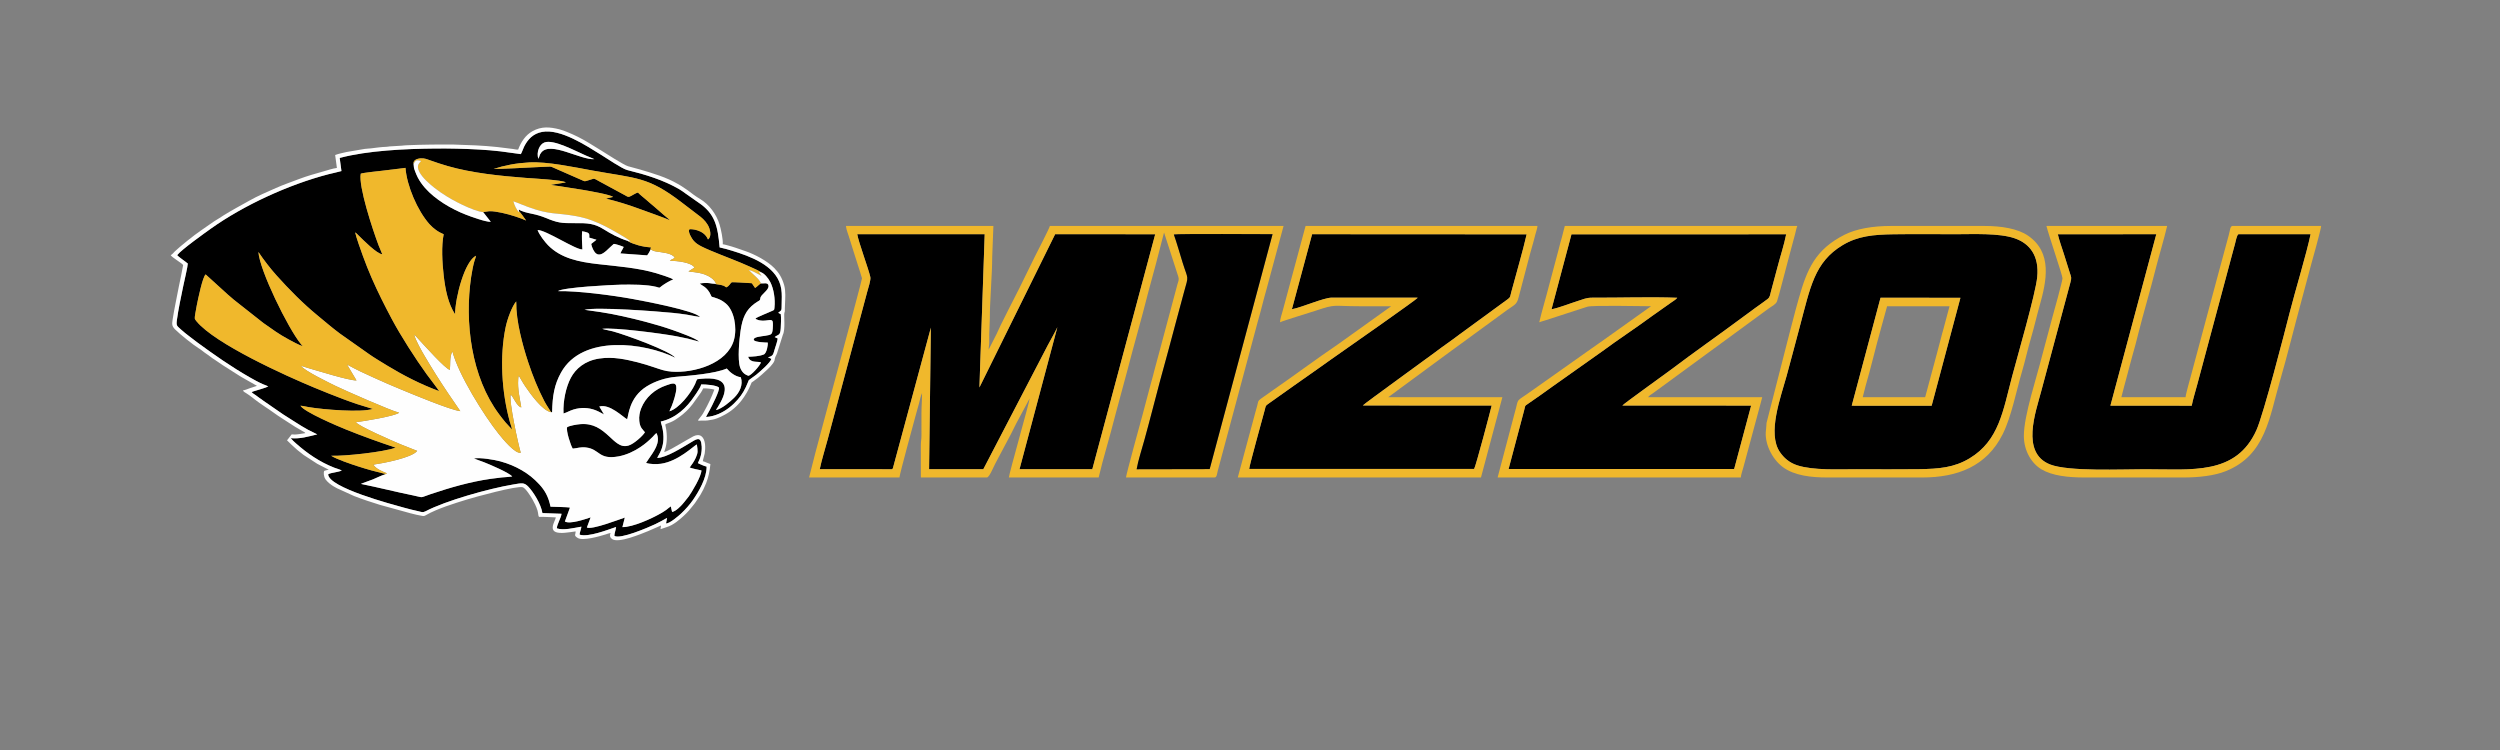 <?xml version="1.0" encoding="UTF-8"?>
<!DOCTYPE svg PUBLIC "-//W3C//DTD SVG 1.1//EN" "http://www.w3.org/Graphics/SVG/1.1/DTD/svg11.dtd">
<!-- Creator: CorelDRAW 2017 -->
<svg xmlns="http://www.w3.org/2000/svg" xml:space="preserve" width="40in" height="12in" version="1.1" style="shape-rendering:geometricPrecision; text-rendering:geometricPrecision; image-rendering:optimizeQuality; fill-rule:evenodd; clip-rule:evenodd"
viewBox="0 0 40000 12000"
 xmlns:xlink="http://www.w3.org/1999/xlink">
 <rect x="0" y="0" width="40000" height="12000" fill="#808080" stroke="none"/>
 <defs>
  <style type="text/css">
   <![CDATA[
    .fil0 {fill:black}
    .fil2 {fill:#F0B82C}
    .fil1 {fill:#FEFEFE}
   ]]>
  </style>
 </defs>
 <g id="Layer_x0020_1">
  <path class="fil0" d="M6617.29 2624.87c-12.49,-61.28 54.06,-88.15 116.72,-91.26 61.33,-3.05 99.25,14.57 148.63,31.98 94.75,33.41 181.2,62.97 280.26,91.44 388.4,111.63 841.04,158.21 1251.15,189.59 105.89,8.1 589.3,33.06 639.05,72.22l-237.03 37.73c25.18,9.2 92.98,15.99 126.35,20.81l383.62 60.49c92.09,16.16 436.41,74.45 483.16,113.09l-113.68 27.13c179.93,43.89 353.06,96.7 520.37,158.61 58.4,21.61 453.05,161.69 499.45,185.87 -14.39,-20.17 -42.75,-37.87 -62.48,-56.56 -11.97,-11.34 -20.05,-16.65 -33.43,-28.05l-157.26 -136.81c-24.23,-20.39 -40.46,-33.31 -64.28,-53.93 -20.87,-18.06 -42.86,-38.07 -63.45,-55.26 -25.01,-20.87 -111.44,-91 -126.52,-110.72 -41.05,6.31 -103.15,55.91 -141.26,67.31 -21.19,6.34 -45.89,-13.23 -64.95,-23.39l-423.93 -229.41c-80.05,-44 -57.62,-43.06 -134.13,-20.18 -99.79,29.83 -71.69,33.67 -146.39,1.04l-448.77 -196.75c-31.76,-14 -32.61,-15.52 -75.21,-13.39 -56.51,2.82 -115.43,4.83 -172.8,7.35 -127.1,5.57 -616.78,33.06 -701.69,29.14 35.7,-8 86.27,-27.36 126.61,-37.43 47.09,-11.76 94.48,-22.3 142.91,-31.49 100.26,-19.02 198.42,-29.7 297.98,-35.29 289.39,-16.25 724.62,77.45 1015.31,130.17 697.82,126.57 884.01,94.48 1422,507.4l263.85 201.51c55.78,40.63 112.55,87.17 156.33,160.27 39.62,66.16 68.4,187.91 3.54,233.02 -65,-164.33 -288.37,-170.27 -297.03,-161.33 -30.33,37.07 40.39,148.84 60.56,173.47 37.31,45.57 79.48,72.76 134.08,100.6 146.37,74.62 461.85,190.46 637.7,264.25 32.26,13.54 268.67,115.04 299.83,138.7 6.12,4.65 3,2.15 8.89,8.23 55.8,15.59 119.7,93.07 153.6,159.39 56.78,111.11 80.07,274.96 66.96,402.3 -2.74,26.61 0.65,39.78 -22.6,50.93 -56.7,27.19 -255.89,104.79 -281.43,128.38 9.19,12.88 2.59,7.44 19.38,15.04 126.46,57.19 242.23,-32.33 256.23,38.43 5.21,26.31 3.11,78.88 0.77,106.23 -8.46,98.92 -19.48,99.1 -122.61,116.88 -53.07,9.15 -203.89,16.56 -178.54,71.46 27.26,30.83 172.15,36.7 221.91,37.48 4.45,26.92 -15.29,170.77 -65.05,190.24 -78.25,30.63 -166.43,32.45 -249.68,36.48 32.78,104.27 145.23,69.92 204.61,89.25 -5.58,41.68 -165.15,223.43 -204.65,213.85 -14.68,-3.56 -46.48,-22.09 -54.91,-27.98 -29.62,-20.71 -56.66,-57.5 -73.14,-103.34 -45.85,-127.48 -12.21,-457.94 6.77,-587.19 30.4,-207.07 84.2,-332.2 225.49,-435.98 74.38,-54.63 87.27,-40.91 90.31,-83.33 4.57,-63.78 142.06,-128.51 131.36,-203.74 -8.34,-58.65 -91.17,-28.89 -120.4,-35.26 -30,13.02 -63.24,55.71 -94.63,72.58 -63.16,-82.93 -31.01,-75.84 -92.11,-78.15 -35.69,-1.35 -267.3,-18.85 -282.87,-11.71 -18.09,8.31 -34.44,58.18 -86.64,80.43 -23.39,-10.85 -12.82,-21.64 -83.05,-38.35l-86.79 -13.97c-8.81,-2.66 -4.45,-0.97 -10.16,-5.06 -52.25,1.99 -107.74,-27.72 -242.02,-4.3 23.87,34.29 117.06,44.82 179.46,193.28 10.51,25.01 5.75,15.2 56.46,31.95 75.73,25.01 116.4,42.31 177.89,92.92 134.92,111.03 185.89,386.12 132.51,582.07 -104.39,383.24 -642.47,535.71 -997.58,509.78 -109.4,-7.98 -182.96,-37.28 -276.3,-68.3 -85.72,-28.49 -177.9,-58.65 -267.39,-81 -186.54,-46.58 -391.36,-93.35 -611.62,-60.74 -237.66,35.19 -382.37,166.7 -457.9,309.42 -76.56,144.68 -126.47,367.78 -116.93,570.1 52.09,-14.54 101.69,-46.42 161.87,-64.25 118.58,-35.15 235.63,-31.69 349.12,11.32 61.88,23.45 124.62,64.22 136.73,68.27l-74.99 -126.87c165.99,-48.04 379.1,169.06 445.19,204.09 22.19,-50.53 26.65,-347.87 313.7,-526.7 134.06,-83.51 306.06,-138.77 465.75,-152.17 231.69,-19.44 622.16,-50.14 814.83,-133 49.4,58.64 131,127.17 224.85,139.45 41.65,124.41 -23.06,245.82 -107.48,328.93 -65.19,64.19 -193.68,174.78 -289.93,196.13 7.2,-18.5 14.34,-22.74 24.64,-39.76 55.78,-92.17 146.98,-246.39 105.83,-355.3 -49.48,-131 -274.45,-118.42 -428.01,-98.69 -12.08,4.67 -24.21,50.57 -37.59,79.02 -72.54,154.2 -255.4,387.57 -409.68,434.9 6.48,-22.98 24.65,-55.63 35.63,-82.98 30.04,-74.76 71.78,-203.17 74.81,-283.81 4.35,-115.38 -78.84,-76.16 -158.83,-49.69 -183.98,60.87 -335.44,193.3 -404.64,370.62 -21.73,55.68 -37.36,128.26 -29.3,201.46 12.35,112.14 54.54,132.11 90.38,179.36 -29.44,52.8 -174.32,186.58 -261.81,212.45 -78.93,23.34 -133.11,-3.26 -179.7,-34.58 -42.73,-28.73 -84.19,-69.48 -125,-107.29 -135.98,-125.99 -260.54,-217.34 -468.93,-200.01 -53.25,4.43 -172,23.55 -209.3,48.9 -20.63,50.56 57.31,297.02 89.97,342.5 81.68,-7.38 122.51,-29.03 211.57,-18.54 223.4,26.32 197.6,201.23 518.8,143.13 130.83,-23.67 254.78,-83.74 351.14,-148.74 79.14,-53.38 133.55,-100.98 198.33,-165.31 16.82,-16.7 42.31,-49.88 60,-58.92 74.13,153.69 -49.82,301.25 -132.85,425.06 -10.96,16.33 -22.93,36.95 -34.4,50.55 51.7,23.13 170.7,24.76 239,14.82 280.87,-40.89 522.64,-286.49 573.98,-309.26 14.34,103.23 21.34,127.26 -16.94,212.36 -27.3,60.69 -63.8,110.93 -97.81,156.36 13.33,10.58 159.93,42.61 187.62,46.86 1.84,91.14 -158.42,356.13 -203.99,418.01 -10.53,14.3 -21.16,25.65 -31.38,39.4 -23.21,31.21 -41.77,52.1 -65.65,80.68 -25.82,30.9 -109.67,118.48 -168.26,126.52l-20.67 -89.39c-8.57,3.1 -55.04,43.65 -71.54,55.43 -28.35,20.22 -52.67,35.29 -84.49,53.88 -149.08,87.13 -451.24,224.02 -618.24,223l38.63 -152.76c-94.09,30.57 -525.69,198.97 -607.25,158.85l60.48 -162.29c-84.71,27.83 -331.43,114.3 -412.09,66.37l80.65 -220.86 -9.23 -3.42c-21.74,-5.48 -279.33,-12.1 -301.65,-12.85 -31.49,-158.49 -91.43,-262.06 -179.69,-357.77 -86.71,-94.04 -178.01,-166.24 -282.71,-226.54 -104.24,-60.04 -209.56,-104.76 -343.17,-141.67 -87.22,-24.09 -320.84,-64.4 -419.76,-45.11 51.26,21.69 103.1,36.78 160.08,59.34 102.89,40.74 404.65,168.85 452.57,228.91 -52.85,8.22 -115.19,9.75 -170.07,15.37 -59.77,6.11 -119.39,14.05 -178.85,22.64 -326.71,47.19 -646.41,140.04 -955.55,243.99 -190.85,64.17 -98.48,57.45 -281.83,20.42 -272.65,-55.06 -559.7,-128.97 -834.5,-183.73 11.37,-7.88 162.99,-60.48 192.44,-72.43 54.44,-22.1 138.52,-64.94 189.95,-78.89 6.21,-15.98 7.67,-9.49 -18.62,-15.06l-197.83 -50.4c-74.86,-20.72 -150.74,-44.15 -223.08,-67.41 -105.36,-33.88 -334.91,-112.37 -419.27,-165.98 213.32,8.09 838.64,-58.29 1032.72,-129.79 -292.64,-98.7 -499.96,-171.91 -795.07,-290.59 -133.47,-53.68 -672.3,-281.96 -728.46,-380.44 34.63,1.59 95.18,16.3 132.11,22.53 241.65,40.73 843.2,88.76 1025.3,28.84 -198.13,-58.82 -283.72,-85.61 -476.02,-157.72 -155.02,-58.13 -308,-120.01 -459.31,-182.59 -457.26,-189.09 -1592.21,-703.02 -1885.44,-1062.07 -36.37,-44.54 -31.38,-41.41 -18.06,-129.73 6.84,-45.37 14.63,-86.45 23.47,-130.15 18.83,-93.06 93.05,-454.93 140.98,-489.73l357.93 325.2c15.09,13.5 31.61,27.35 46.04,39.17 19.82,16.24 28.94,26.42 45.73,39.71l474.23 373.74c141.09,99.35 245.57,177.3 406.29,263.76 48.75,26.22 167.66,92.87 222.02,104.27 -10.23,-13.67 -21.19,-23.12 -30.53,-34.62 -206.12,-253.98 -660.02,-1179.43 -677.56,-1470.1 85.87,128.82 192.77,266.6 289.11,374.2 203.28,227.04 426.76,452.66 657.84,642.19 120.93,99.19 225.28,191.14 354.69,287.31l469 330.84c62.67,45.46 220.89,141.28 290.34,183.39 249.71,151.38 524.51,295.39 830.75,408.44 -3.93,-12.74 -175.45,-236.63 -201.01,-272.01 -181.82,-251.69 -412.5,-611.67 -556.19,-881.3 -114.32,-214.52 -220.85,-425.59 -321.93,-656.05 -50.54,-115.24 -97.09,-233.67 -140.83,-353.14 -28.61,-78.15 -110.14,-305.79 -124.02,-377.39 14.69,7.24 42.52,37.37 53.96,48.52 80.59,78.59 289.94,292.43 380.07,301.89 -16.87,-47.07 -41.39,-96.26 -60.15,-146.11 -95.21,-252.93 -322.64,-941.06 -284.43,-1143.39 33.83,-15.61 303.03,-42.28 361.89,-49.58 118.29,-14.67 235.51,-30.19 353.81,-43.69 21.14,286.39 191.83,684.39 382.16,898.93 30.74,34.65 72.73,71.74 105.29,94.37 19.82,13.78 35.52,24.95 59.57,37.97 19.59,10.6 45.46,20.59 64.1,30.93 -38.51,183.66 -23.49,454.51 0.19,660.08 25.87,224.57 71.67,452.34 182.2,619.93 2.35,-276.12 157.44,-857.18 336.13,-935.91 -5.26,26.21 -17.69,54.37 -26.51,83.63 -20.54,68.19 -41.78,183.35 -52.42,255.24 -107.51,726.15 2.14,1603.7 449.28,2199.42 33.33,44.41 65.39,85.87 100.56,127.9l104.2 113.42c-4.3,-32.54 -27.13,-93.96 -37.18,-130.62 -128.17,-467.55 -162.96,-1038.96 -64.75,-1506.6 28.76,-136.94 102.26,-333.33 168.65,-411.89 4.43,34.44 1.08,82.96 3.55,121.78 2.78,43.74 7.35,88.28 13.09,132.3 11.13,85.34 27.35,171.74 46.15,255.23 36.39,161.55 79.08,311.78 130.15,465.42 74.29,223.54 152.31,416.8 257.43,620.93 35.8,69.52 97.19,155.07 107.88,176.62l16.81 -0.5c5.63,-263.91 35.81,-441.53 142.85,-634.48 342.18,-616.79 1343.24,-475.5 1826.97,-237.43 -75.02,-103.24 -784.01,-364.1 -1002.73,-422.72 -32.28,-8.65 -147,-29.85 -165.52,-39.2 199.81,-25.15 958.65,76.12 1187.82,118.87 63.08,11.76 125.07,24.51 185.63,38.68 60.68,14.2 120.87,34.57 177.42,47.04 -45.74,-51.53 -322.49,-149.51 -415.33,-182.55 -145.05,-51.61 -299.01,-96.39 -452.63,-137.06 -210.57,-55.75 -496.46,-122.34 -718.05,-154.3l-248.23 -35.15c197.15,-48.76 1161.95,23.75 1414.44,49.39 72.55,7.37 147.74,16.74 219.05,27.74 69.96,10.79 147.29,29.72 213.88,38 -69.63,-99.71 -912.02,-258.43 -1073.82,-287.83 -326.63,-59.35 -871.21,-131.59 -1199.57,-126.04 86.67,-60.99 858.67,-100.75 1008.85,-103.45 160.04,-2.88 415.28,-3.71 566.72,35.22 67.15,17.26 34.01,24.3 87.85,-15.48 41.99,-31.02 126.67,-83.93 181.75,-103.04 -24.98,-24.7 -244.11,-91.8 -271.81,-100 -291.69,-86.42 -622.47,-110.69 -926.46,-145.06 -307.42,-34.75 -597.76,-91.55 -805.64,-304.13 -47.6,-48.67 -138,-163.17 -166.08,-241.74 133.11,-1.77 607.85,316.72 717.04,310.73 -5.78,-107.7 -10.91,-188.22 -5.12,-290.8 21.26,1.94 66.6,12.74 84.08,20.18 39.58,16.83 32.02,41.97 30.31,81.15l115.66 34.46 -84.21 66.81c9.91,54.84 42.98,126.48 78.69,153.45 56.51,42.69 119.87,-7.39 161.03,-41.83 20.93,-17.51 111.54,-107.01 120.3,-111 15.99,-7.28 152.24,41.26 159.83,47.52 -12.58,31.92 -42.52,71.56 -51.91,103.84l426.17 30.82c12.51,-10.36 50.02,-73.28 52.3,-89.2 1.76,-17.94 6.87,-21.91 10.86,-37.5 -71.37,-5.06 -137.28,-15.11 -201.72,-33.43 -42.94,-12.2 -113.28,-35.32 -153.84,-57.74 -13.12,-7.25 -9.3,-4.88 -17.17,-13.19 -146,-44.65 -281.06,-120.44 -389.84,-188.81 -142.18,-89.35 -251.14,-97.67 -459,-95.03 -218.43,2.78 -278.01,-7.14 -466.16,-85.1 -68.01,-28.18 -138.83,-48.94 -216.33,-64.84 -76.5,-15.69 -158.22,-33.33 -210.79,-68.35l1.91 26.7c16.09,11.05 100.94,127.76 114.54,149.6 -22.04,-7.82 -48.72,-21.19 -74.05,-30.54 -128.46,-47.39 -284.54,-93.54 -420.63,-112.2 -30.85,-4.23 -64,-7.67 -97.54,-5.99 -7.44,0.37 -95.35,13.24 -95.65,13.44l122.52 156.11c-86.83,2.9 -325.11,-86.24 -400.2,-115.25 -229.97,-88.88 -492.28,-244.01 -652.44,-427.65 -41.43,-47.5 -84.85,-106.17 -116.69,-168.35 -16.85,-32.91 -29.83,-65.31 -43.65,-102.13 -23.37,-62.28 -14.83,-50.64 -22.27,-111.16zm1995.95 -84.15c-33.67,-105.56 16.21,-229.43 97.11,-260.89 146.35,-56.91 503.42,140.78 672.47,212.98 22.17,9.47 43.16,18.2 64.17,26.44l62.06 26.81c-219.05,17.24 -700.35,-292.19 -848.62,-106.01 -34.11,42.84 -25.06,61.87 -47.19,100.67zm-3178.29 -13.74l28.33 210.15c-67.33,19.61 -140.03,33.19 -207.32,50.63 -634.04,164.29 -1355.27,496.26 -1877.69,867.59 -91.67,65.16 -476.78,339.54 -543.3,426.99 21,28.87 133.8,102.78 169.88,134.93 -0.43,46.35 -59.52,294.13 -72.67,359.24 -36.3,179.79 -77.52,363.56 -101.99,545.67 -13.03,96.94 4.37,92.17 68.3,152.65 39.56,37.41 86,71.26 127.39,103.93 45.4,35.82 86.68,67.52 133.32,101.72 263.3,193.06 540.28,387.31 830.71,553.56 70,40.07 148.41,84.03 223.67,115.97 14.7,6.24 69.41,25.87 78.67,32.5 -26.38,18.44 -180.87,61.07 -231.78,77.72 -1.33,0.44 -12.8,4.11 -14.71,4.93 -7.94,3.41 2.54,-1.94 -7.36,3.46 -13.09,7.15 -5.5,2.28 -10.55,7.2 17.76,19.98 40.66,31.42 62.79,46.89 21.09,14.74 40.48,31.62 62,45.93 23.63,15.73 38.18,24.57 63.02,44.58 20.9,16.83 42.39,27.57 63.88,43.48 25.13,18.62 40.77,28.22 63.2,44.31l190.85 131.42c132.18,80.31 259.63,170.76 395.61,244.55l147.04 73c-144.21,34.54 -276.21,75.89 -424.13,61.13 21.09,27.42 56.61,59.65 82.59,82.61 185.4,163.9 381.72,298.55 614.07,389.6 36.7,14.38 86.4,26.97 119.95,42.75 -19.07,16.08 -85.67,25.68 -109.69,31.79 -31.72,8.07 -84.81,12.95 -108.58,31.34 9.9,214.37 1019.37,479.62 1216.88,534.56 71.43,19.87 152.48,40.08 226.66,56.09 51.07,11.02 67.8,25.5 114.91,0.67 319.57,-168.4 1012.56,-363.25 1399.23,-428.07 139.56,-23.4 176.89,-37.45 246.74,36.22 78.85,83.16 200.43,274.14 223.92,420.43l305.73 11.18c-5.55,62.75 -77.57,176.88 -74.25,233.46 104.54,36.61 270.65,-6.34 392.11,-27.17 -1.87,39.06 -32.25,97.24 -27.15,128.51 137.05,43.54 445.64,-77.05 582,-123.18 -2.47,38.73 -30.58,112.88 -27.13,142.25 91.34,58.98 534.72,-131.34 655.59,-187.89 70.15,-32.82 125.74,-66 187.65,-100l-17.12 89.91c62.32,-0.32 208.72,-128.28 242.78,-160.45 69.99,-66.11 138.45,-143.81 186.13,-212.54 93.89,-135.32 222.45,-355.7 220.88,-537.32 -41,-9.33 -82.11,-29.76 -121,-46.41l-18.89 -10.57c18.07,-43.23 33.56,-66.49 47.22,-122.12 10.89,-44.32 16.54,-93.55 13.72,-144.54 -10.09,-183.11 -94.08,-109.64 -194.05,-50.98 -112.34,65.93 -372.28,233.02 -516.72,236.14 6.5,-40.2 154.98,-182.98 76.4,-505 -5.3,-21.72 -19.15,-58.32 -20.43,-77.64 239.54,-52.13 418.3,-225.13 536.98,-405.01 10.56,-16 20.73,-27.04 30.83,-44.04 26.75,-45 65.28,-92.86 80.39,-144.94 74.28,-0.72 241.68,12.22 282,49.19 20.5,38.69 -116.15,303.48 -145.06,358.19 -12.58,23.81 -56.32,98.11 -60.39,114.2 287.03,-18.81 509.65,-252.22 597.96,-404.95 29.73,-51.42 52.65,-99.41 74.8,-157.78 7.63,-20.11 5.98,-23.35 21.3,-34.64l110.33 -80.35c61.97,-51.63 229.95,-195.18 239.7,-253.14l-54.14 -24.72c89.19,-20.99 83.2,-50.33 107.67,-127.06 12.92,-40.54 44.66,-134.28 48.93,-172.94l-48.8 -23.88c63.52,-48.04 89.95,-19.12 97.13,-142.13 3.35,-57.35 8.62,-167.35 0.5,-223.95l-41.38 -21.05c67.88,-56.88 51.07,-19.59 56.56,-195.28 2.56,-81.87 3.16,-164.26 -20.54,-248.46 -90.12,-320.21 -485.84,-461.76 -773.99,-550.32 -59.19,-18.19 -136.94,-41.17 -199.03,-53.02 -30.1,-336.5 -69.69,-540.31 -344.96,-722.28l-200.59 -140.73c-34.66,-24.71 -61.9,-46 -99.97,-68.05 -257.25,-148.98 -539.5,-234.46 -832.72,-306.9 -81.99,-20.26 -344.79,-198.58 -420.52,-245.2 -228.68,-140.78 -648.11,-420.81 -942.37,-364.81 -146.5,27.88 -230.48,121.75 -287.99,237.67 -18.52,37.32 -30.56,82.14 -51.51,117.56l-325.34 -44.34c-107.45,-12.51 -226.55,-22.69 -340.46,-28.93 -235,-12.86 -472.84,-19.12 -712.44,-16.39 -464.75,5.3 -1065.81,30.11 -1520.21,150.71z"/>
  <path class="fil1" d="M8817.11 6595.36c-137.77,-24.04 -324.6,-284.72 -410.47,-410.4 -49.57,-72.54 -65.39,-110.66 -104.18,-171.76 -10.26,11.72 -9.98,38.52 -11,53.75 -10.91,163.07 24.26,297.4 49.36,451.61 -70.71,-13.22 -125.18,-166.6 -169.14,-204.98 -32.63,96.18 120.88,802.26 160.52,931.24 -92.16,17.74 -287.91,-221.27 -351.46,-300.76 -238.04,-297.68 -645.74,-952.19 -741.48,-1319.06 -48.81,64.79 -31.21,230.94 -41.26,292.62 -68.04,-10.26 -409.29,-392.24 -499.94,-489.68l-50.31 -55.51c-2.3,-2.48 -8.38,-8.46 -10.18,-9.94 -7.72,-6.33 -0.74,-1.82 -9.98,-6.64 18.95,86.11 120.78,262.39 164.27,336.43 122.11,207.86 243.08,399.41 377.86,600.41l195.5 285.66c-150.66,-14.73 -791.29,-281.61 -933.4,-340.93 -151.43,-63.21 -304.04,-126.33 -450.3,-194.94 -74.79,-35.09 -148.83,-67.55 -221.42,-102.29 -89.05,-42.62 -126.62,-65.61 -208.67,-108.7l152.62 255.89c-127.22,0.54 -625.44,-156.91 -783.37,-201.7 -32.96,-9.35 -74.68,-26.42 -104.85,-31.07 54.54,77.65 453.34,271.51 557.66,322.31 132.11,64.34 891.05,399.69 1012.64,425.66 -51.77,52.76 -582.32,140.76 -691.11,152.17 31.59,60.34 595.62,304.39 724.17,357.74l255.73 101.54c-83.43,109.21 -530.23,195.38 -701.42,220.27 38.49,65.86 136.18,103.78 217.53,139.63l-34.14 17.38c-51.43,13.95 -135.51,56.79 -189.95,78.89 -29.45,11.95 -181.07,64.55 -192.44,72.43 274.8,54.76 561.85,128.67 834.5,183.73 183.36,37.03 90.99,43.75 281.83,-20.42 309.13,-103.95 628.84,-196.8 955.55,-243.99 59.46,-8.59 119.07,-16.52 178.85,-22.64 54.88,-5.62 117.22,-7.15 170.07,-15.37 -47.92,-60.07 -349.68,-188.17 -452.57,-228.91 -56.98,-22.57 -108.81,-37.65 -160.08,-59.34 98.92,-19.29 332.54,21.02 419.76,45.11 133.61,36.91 238.94,81.63 343.17,141.67 104.7,60.3 196,132.51 282.71,226.54 88.26,95.71 148.2,199.28 179.69,357.77 22.31,0.74 279.9,7.37 301.65,12.85l9.23 3.42 -80.65 220.86c80.65,47.93 327.38,-38.54 412.09,-66.37l-60.48 162.29c81.56,40.12 513.16,-128.28 607.25,-158.85l-38.63 152.76c166.99,1.02 469.16,-135.87 618.24,-223 31.82,-18.59 56.15,-33.66 84.49,-53.88 16.5,-11.77 62.98,-52.32 71.54,-55.43l20.67 89.39c58.58,-8.04 142.43,-95.62 168.26,-126.52 23.89,-28.58 42.44,-49.46 65.65,-80.68 10.22,-13.75 20.85,-25.1 31.38,-39.4 45.57,-61.88 205.83,-326.87 203.99,-418.01 -27.69,-4.25 -174.29,-36.28 -187.62,-46.86 34.02,-45.43 70.52,-95.67 97.81,-156.36 38.28,-85.11 31.28,-109.13 16.94,-212.36 -51.34,22.77 -293.11,268.37 -573.98,309.26 -68.29,9.94 -187.3,8.31 -239,-14.82 11.47,-13.59 23.44,-34.21 34.4,-50.55 83.03,-123.81 206.98,-271.37 132.85,-425.06 -17.68,9.04 -43.17,42.22 -60,58.92 -64.79,64.33 -119.2,111.93 -198.33,165.31 -96.36,65 -220.31,125.07 -351.14,148.74 -321.2,58.1 -295.4,-116.81 -518.8,-143.13 -89.06,-10.49 -129.89,11.16 -211.57,18.54 -32.66,-45.48 -110.61,-291.94 -89.97,-342.5 37.31,-25.35 156.06,-44.47 209.3,-48.9 208.39,-17.33 332.95,74.02 468.93,200.01 40.8,37.81 82.27,78.56 125,107.29 46.6,31.32 100.78,57.92 179.7,34.58 87.49,-25.87 232.37,-159.66 261.81,-212.45 -35.84,-47.26 -78.03,-67.22 -90.38,-179.36 -8.06,-73.2 7.57,-145.78 29.3,-201.46 69.2,-177.32 220.66,-309.75 404.64,-370.62 79.99,-26.46 163.17,-65.69 158.83,49.69 -3.04,80.64 -44.78,209.06 -74.81,283.81 -10.99,27.35 -29.16,60 -35.63,82.98 154.28,-47.33 337.14,-280.7 409.68,-434.9 13.39,-28.45 25.51,-74.35 37.59,-79.02 153.56,-19.73 378.52,-32.31 428.01,98.69 41.14,108.91 -50.06,263.14 -105.83,355.3 -10.3,17.02 -17.44,21.26 -24.64,39.76 96.25,-21.36 224.74,-131.95 289.93,-196.13 84.42,-83.11 149.13,-204.52 107.48,-328.93 -93.85,-12.28 -175.45,-80.81 -224.85,-139.45 -192.67,82.86 -583.14,113.57 -814.83,133 -159.69,13.4 -331.69,68.66 -465.75,152.17 -287.06,178.82 -291.51,476.17 -313.7,526.7 -66.09,-35.03 -279.2,-252.14 -445.19,-204.09l74.99 126.87c-12.11,-4.05 -74.85,-44.82 -136.73,-68.27 -113.49,-43.01 -230.54,-46.47 -349.12,-11.32 -60.18,17.83 -109.78,49.71 -161.87,64.25 -9.54,-202.31 40.37,-425.42 116.93,-570.1 75.53,-142.72 220.24,-274.22 457.9,-309.42 220.26,-32.62 425.09,14.15 611.62,60.74 89.49,22.35 181.67,52.51 267.39,81 93.33,31.02 166.89,60.31 276.3,68.3 355.11,25.93 893.2,-126.54 997.58,-509.78 53.38,-195.95 2.41,-471.05 -132.51,-582.07 -61.49,-50.61 -102.16,-67.91 -177.89,-92.92 -50.72,-16.75 -45.95,-6.94 -56.46,-31.95 -62.41,-148.45 -155.59,-158.99 -179.46,-193.28 134.28,-23.43 189.76,6.29 242.02,4.3l19.62 2.2c-25.06,-73.94 -119.42,-128.94 -186.04,-152.28 -118.75,-41.6 -238.98,-38.81 -257.91,-47.76l97.22 -61.77c-47.13,-80.11 -266.98,-108 -394.28,-108.33 18,-23.82 57.46,-27.2 77.43,-49.98 -42.31,-75.06 -206.25,-83.47 -293.66,-97.96 -81.78,-13.56 -72.99,-37.63 -96.43,-28.22 -2.28,15.92 -39.79,78.83 -52.3,89.2l-426.17 -30.82c9.39,-32.29 39.33,-71.92 51.91,-103.84 -7.59,-6.26 -143.83,-54.8 -159.83,-47.52 -8.77,3.99 -99.37,93.49 -120.3,111 -41.16,34.43 -104.52,84.52 -161.03,41.83 -35.7,-26.97 -68.77,-98.61 -78.69,-153.45l84.21 -66.81 -115.66 -34.46c1.7,-39.18 9.27,-64.32 -30.31,-81.15 -17.48,-7.43 -62.81,-18.24 -84.08,-20.18 -5.79,102.57 -0.66,183.1 5.12,290.8 -109.19,6 -583.93,-312.5 -717.04,-310.73 28.08,78.57 118.48,193.07 166.08,241.74 207.88,212.58 498.22,269.38 805.64,304.13 303.99,34.36 634.77,58.64 926.46,145.06 27.7,8.2 246.83,75.3 271.81,100 -55.08,19.11 -139.76,72.02 -181.75,103.04 -53.85,39.78 -20.7,32.74 -87.85,15.48 -151.44,-38.93 -406.69,-38.1 -566.72,-35.22 -150.17,2.7 -922.18,42.46 -1008.85,103.45 328.37,-5.56 872.94,66.69 1199.57,126.04 161.81,29.4 1004.2,188.13 1073.82,287.83 -66.59,-8.28 -143.93,-27.21 -213.88,-38 -71.31,-11 -146.5,-20.37 -219.05,-27.74 -252.49,-25.65 -1217.28,-98.16 -1414.44,-49.39l248.23 35.15c221.59,31.95 507.48,98.55 718.05,154.3 153.62,40.67 307.58,85.44 452.63,137.06 92.85,33.04 369.59,131.02 415.33,182.55 -56.55,-12.46 -116.74,-32.83 -177.42,-47.04 -60.56,-14.17 -122.54,-26.92 -185.63,-38.68 -229.17,-42.74 -988.01,-144.02 -1187.82,-118.87 18.52,9.35 133.24,30.55 165.52,39.2 218.72,58.62 927.72,319.48 1002.73,422.72 -483.74,-238.08 -1484.8,-379.37 -1826.97,237.43 -107.04,192.95 -137.22,370.57 -142.85,634.48l-16.81 0.5z"/>
  <path class="fil2" d="M6156.89 7591.31l34.14 -17.38c-81.35,-35.85 -179.04,-73.78 -217.53,-139.63 171.19,-24.89 617.99,-111.06 701.42,-220.27l-255.73 -101.54c-128.55,-53.35 -692.58,-297.4 -724.17,-357.74 108.79,-11.41 639.35,-99.42 691.11,-152.17 -121.59,-25.97 -880.52,-361.31 -1012.64,-425.66 -104.32,-50.81 -503.13,-244.67 -557.66,-322.31 30.17,4.65 71.88,21.72 104.85,31.07 157.93,44.8 656.15,202.25 783.37,201.7l-152.62 -255.89c82.05,43.1 119.62,66.09 208.67,108.7 72.58,34.74 146.63,67.2 221.42,102.29 146.26,68.61 298.87,131.73 450.3,194.94 142.11,59.32 782.74,326.2 933.4,340.93l-195.5 -285.66c-134.78,-201 -255.75,-392.55 -377.86,-600.41 -43.49,-74.04 -145.32,-250.31 -164.27,-336.43 9.24,4.82 2.25,0.31 9.98,6.64 1.8,1.48 7.88,7.46 10.18,9.94l50.31 55.51c90.65,97.44 431.9,479.43 499.94,489.68 10.05,-61.68 -7.55,-227.83 41.26,-292.62 95.74,366.87 503.43,1021.39 741.48,1319.06 63.56,79.48 259.3,318.49 351.46,300.76 -39.64,-128.97 -193.15,-835.06 -160.52,-931.24 43.96,38.38 98.43,191.77 169.14,204.98 -25.1,-154.22 -60.27,-288.54 -49.36,-451.61 1.02,-15.22 0.74,-42.02 11,-53.75 38.8,61.1 54.61,99.23 104.18,171.76 85.87,125.67 272.7,386.36 410.47,410.4 -10.69,-21.56 -72.08,-107.1 -107.88,-176.62 -105.13,-204.13 -183.15,-397.39 -257.43,-620.93 -51.07,-153.65 -93.76,-303.87 -130.15,-465.42 -18.8,-83.49 -35.03,-169.89 -46.15,-255.23 -5.74,-44.02 -10.31,-88.56 -13.09,-132.3 -2.47,-38.82 0.87,-87.34 -3.55,-121.78 -66.39,78.56 -139.89,274.95 -168.65,411.89 -98.21,467.63 -63.42,1039.05 64.75,1506.6 10.05,36.67 32.88,98.09 37.18,130.62l-104.2 -113.42c-35.17,-42.02 -67.23,-83.49 -100.56,-127.9 -447.13,-595.72 -556.78,-1473.26 -449.28,-2199.42 10.64,-71.89 31.88,-187.06 52.42,-255.24 8.81,-29.26 21.25,-57.42 26.51,-83.63 -178.69,78.73 -333.78,659.78 -336.13,935.91 -110.53,-167.59 -156.34,-395.37 -182.2,-619.93 -23.68,-205.57 -38.69,-476.42 -0.19,-660.08 -18.65,-10.33 -44.51,-20.32 -64.1,-30.93 -24.05,-13.02 -39.75,-24.19 -59.57,-37.97 -32.56,-22.63 -74.55,-59.72 -105.29,-94.37 -190.33,-214.55 -361.02,-612.55 -382.16,-898.93 -118.3,13.5 -235.52,29.03 -353.81,43.69 -58.86,7.3 -328.06,33.97 -361.89,49.58 -38.22,202.32 189.22,890.45 284.43,1143.39 18.76,49.85 43.28,99.04 60.15,146.11 -90.14,-9.46 -299.48,-223.3 -380.07,-301.89 -11.44,-11.15 -39.27,-41.28 -53.96,-48.52 13.88,71.6 95.41,299.23 124.02,377.39 43.74,119.47 90.28,237.9 140.83,353.14 101.09,230.46 207.61,441.53 321.93,656.05 143.69,269.63 374.37,629.6 556.19,881.3 25.56,35.39 197.07,259.27 201.01,272.01 -306.24,-113.05 -581.04,-257.06 -830.75,-408.44 -69.46,-42.11 -227.68,-137.93 -290.34,-183.39l-469 -330.84c-129.42,-96.17 -233.76,-188.12 -354.69,-287.31 -231.08,-189.53 -454.56,-415.15 -657.84,-642.19 -96.34,-107.6 -203.25,-245.38 -289.11,-374.2 17.54,290.67 471.44,1216.12 677.56,1470.1 9.34,11.5 20.3,20.95 30.53,34.62 -54.35,-11.4 -173.27,-78.04 -222.02,-104.27 -160.72,-86.46 -265.2,-164.41 -406.29,-263.76l-474.23 -373.74c-16.79,-13.3 -25.91,-23.47 -45.73,-39.71 -14.43,-11.82 -30.94,-25.67 -46.04,-39.17l-357.93 -325.2c-47.93,34.8 -122.15,396.68 -140.98,489.73 -8.84,43.69 -16.63,84.78 -23.47,130.15 -13.32,88.32 -18.31,85.2 18.06,129.73 293.24,359.05 1428.19,872.97 1885.44,1062.07 151.31,62.57 304.29,124.46 459.31,182.59 192.31,72.11 277.89,98.89 476.02,157.72 -182.09,59.93 -783.65,11.89 -1025.3,-28.84 -36.93,-6.23 -97.48,-20.94 -132.11,-22.53 56.16,98.48 594.98,326.77 728.46,380.44 295.11,118.68 502.43,191.88 795.07,290.59 -194.07,71.5 -819.4,137.87 -1032.72,129.79 84.36,53.61 313.91,132.1 419.27,165.98 72.35,23.26 148.22,46.69 223.08,67.41l197.83 50.4c26.3,5.56 24.83,-0.93 18.62,15.06z"/>
  <path class="fil2" d="M6617.29 2624.87l3.67 -7.43c31.74,-66.35 53.86,-54.66 115.32,-42.65 -10.51,29.75 -88.24,55.5 -25.14,177.36 49.15,94.91 159,187.71 238.32,251.7l105.39 77.47c12.05,8.64 21.5,12.67 34.14,21.71 130.35,93.18 491.55,279.9 641.04,290.26 0.3,-0.19 88.21,-13.06 95.65,-13.44 33.54,-1.69 66.69,1.76 97.54,5.99 136.09,18.67 292.17,64.81 420.63,112.2 25.33,9.34 52.01,22.71 74.05,30.54 -13.59,-21.85 -98.45,-138.55 -114.54,-149.6 0.11,3.97 0.31,5.75 -0.01,8.67 -0.08,0.72 -0.95,4.19 -1.2,3.53 -0.24,-0.63 -1.29,2.02 -1.82,3.08 -36.13,-44.3 -68.31,-101.28 -86.5,-174.26l230.92 89.71c364.55,133.44 438.44,88.26 772.51,148.38 181.68,32.7 327.68,93.02 466.53,162.4 46.66,23.31 379.06,203.8 407.41,246.19l-47.63 -12.26c7.87,8.31 4.06,5.94 17.17,13.19 40.56,22.43 110.91,45.54 153.84,57.74 64.44,18.31 130.35,28.37 201.72,33.43 -3.99,15.58 -9.1,19.56 -10.86,37.5 23.44,-9.41 14.65,14.67 96.43,28.22 87.41,14.49 251.35,22.9 293.66,97.96 -19.97,22.78 -59.43,26.16 -77.43,49.98 127.3,0.33 347.15,28.22 394.28,108.33l-97.22 61.77c18.93,8.95 139.16,6.16 257.91,47.76 66.63,23.34 160.99,78.34 186.04,152.28l-19.62 -2.2c5.7,4.09 1.34,2.4 10.16,5.06l86.79 13.97c70.23,16.71 59.66,27.5 83.05,38.35 52.19,-22.25 68.54,-72.13 86.64,-80.43 15.57,-7.15 247.17,10.35 282.87,11.71 61.1,2.31 28.95,-4.78 92.11,78.15 31.39,-16.87 64.62,-59.56 94.63,-72.58 -19.82,-48.24 -59.87,-85.96 -90.17,-115.22 -19.28,-18.61 -93.76,-83.87 -103.66,-99.25 37.5,5.74 117.96,47.15 153.32,67.25l50.23 26.67 -44.73 -66.2 30.65 7.21c-5.89,-6.07 -2.77,-3.58 -8.89,-8.23 -31.16,-23.66 -267.57,-125.16 -299.83,-138.7 -175.85,-73.79 -491.33,-189.63 -637.7,-264.25 -54.6,-27.83 -96.77,-55.03 -134.08,-100.6 -20.17,-24.63 -90.89,-136.4 -60.56,-173.47 8.66,-8.94 232.03,-3.01 297.03,161.33 64.86,-45.1 36.08,-166.85 -3.54,-233.02 -43.78,-73.1 -100.56,-119.64 -156.33,-160.27l-263.85 -201.51c-537.99,-412.92 -724.17,-380.83 -1422,-507.4 -290.69,-52.72 -725.91,-146.42 -1015.31,-130.17 -99.56,5.59 -197.72,16.26 -297.98,35.29 -48.43,9.19 -95.82,19.73 -142.91,31.49 -40.34,10.07 -90.91,29.43 -126.61,37.43 84.91,3.91 574.59,-23.57 701.69,-29.14 57.36,-2.52 116.28,-4.52 172.8,-7.35 42.6,-2.13 43.46,-0.62 75.21,13.39l448.77 196.75c74.7,32.63 46.61,28.8 146.39,-1.04 76.51,-22.87 54.08,-23.81 134.13,20.18l423.93 229.41c19.06,10.16 43.76,29.73 64.95,23.39 38.11,-11.4 100.21,-61 141.26,-67.31 15.08,19.71 101.51,89.84 126.52,110.72 20.59,17.18 42.58,37.2 63.45,55.26 23.81,20.61 40.05,33.54 64.28,53.93l157.26 136.81c13.38,11.41 21.46,16.71 33.43,28.05 19.73,18.69 48.09,36.39 62.48,56.56 -46.41,-24.19 -441.05,-164.26 -499.45,-185.87 -167.32,-61.91 -340.44,-114.72 -520.37,-158.61l113.68 -27.13c-46.74,-38.64 -391.07,-96.93 -483.16,-113.09l-383.62 -60.49c-33.37,-4.83 -101.17,-11.62 -126.35,-20.81l237.03 -37.73c-49.75,-39.16 -533.17,-64.11 -639.05,-72.22 -410.11,-31.39 -862.75,-77.96 -1251.15,-189.59 -99.06,-28.47 -185.51,-58.03 -280.26,-91.44 -49.38,-17.41 -87.3,-35.03 -148.63,-31.98 -62.66,3.11 -129.21,29.99 -116.72,91.26z"/>
  <path class="fil1" d="M10575.84 8408.15l0 0zm-5140.89 -5881.17c454.4,-120.6 1055.46,-145.41 1520.21,-150.71 239.6,-2.73 477.44,3.53 712.44,16.39 113.91,6.24 233,16.42 340.46,28.93l325.34 44.34c20.95,-35.42 33,-80.23 51.51,-117.56 57.51,-115.93 141.49,-209.8 287.99,-237.67 294.26,-56 713.69,224.04 942.37,364.81 75.73,46.62 338.53,224.94 420.52,245.2 293.22,72.44 575.47,157.91 832.72,306.9 38.07,22.05 65.31,43.34 99.97,68.05l200.59 140.73c275.27,181.96 314.85,385.78 344.96,722.28 62.09,11.85 139.83,34.82 199.03,53.02 288.15,88.57 683.87,230.11 773.99,550.32 23.7,84.2 23.1,166.59 20.54,248.46 -5.49,175.69 11.32,138.39 -56.56,195.28l41.38 21.05c8.12,56.61 2.85,166.6 -0.5,223.95 -7.18,123.02 -33.6,94.09 -97.13,142.13l48.8 23.88c-4.26,38.67 -36,132.4 -48.93,172.94 -24.46,76.73 -18.47,106.07 -107.67,127.06l54.14 24.72c-9.75,57.96 -177.74,201.51 -239.7,253.14l-110.33 80.35c-15.32,11.3 -13.67,14.54 -21.3,34.64 -22.14,58.37 -45.06,106.36 -74.8,157.78 -88.31,152.73 -310.93,386.14 -597.96,404.95 4.06,-16.09 47.8,-90.39 60.39,-114.2 28.91,-54.71 165.56,-319.5 145.06,-358.19 -40.31,-36.97 -207.71,-49.91 -282,-49.19 -15.1,52.08 -53.64,99.94 -80.39,144.94 -10.1,17 -20.28,28.05 -30.83,44.04 -118.68,179.87 -297.44,352.88 -536.98,405.01 1.29,19.32 15.13,55.92 20.43,77.64 78.58,322.01 -69.9,464.8 -76.4,505 144.44,-3.12 404.38,-170.21 516.72,-236.14 99.97,-58.66 183.96,-132.13 194.05,50.98 2.81,50.99 -2.84,100.22 -13.72,144.54 -13.66,55.63 -29.15,78.89 -47.22,122.12l18.89 10.57c38.89,16.65 80,37.08 121,46.41 1.57,181.62 -126.99,402 -220.88,537.32 -47.69,68.73 -116.14,146.42 -186.13,212.54 -34.06,32.17 -180.45,160.13 -242.78,160.45l17.12 -89.91c-61.91,34 -117.51,67.18 -187.65,100 -120.87,56.55 -564.25,246.87 -655.59,187.89 -3.45,-29.37 24.66,-103.52 27.13,-142.25 -136.36,46.13 -444.95,166.72 -582,123.18 -5.1,-31.27 25.28,-89.45 27.15,-128.51 -121.47,20.83 -287.57,63.78 -392.11,27.17 -3.32,-56.58 68.7,-170.71 74.25,-233.46l-305.73 -11.18c-23.49,-146.28 -145.07,-337.26 -223.92,-420.43 -69.86,-73.67 -107.18,-59.62 -246.74,-36.22 -386.67,64.82 -1079.67,259.67 -1399.23,428.07 -47.11,24.83 -63.85,10.35 -114.91,-0.67 -74.18,-16.01 -155.23,-36.22 -226.66,-56.09 -197.51,-54.93 -1206.98,-320.19 -1216.88,-534.56 23.77,-18.39 76.87,-23.27 108.58,-31.34 24.02,-6.11 90.62,-15.71 109.69,-31.79 -33.55,-15.78 -83.24,-28.37 -119.95,-42.75 -232.35,-91.05 -428.67,-225.7 -614.07,-389.6 -25.98,-22.96 -61.5,-55.2 -82.59,-82.61 147.92,14.76 279.92,-26.59 424.13,-61.13l-147.04 -73c-135.98,-73.79 -263.43,-164.23 -395.61,-244.55l-190.85 -131.42c-22.43,-16.09 -38.07,-25.7 -63.2,-44.31 -21.49,-15.92 -42.98,-26.65 -63.88,-43.48 -24.84,-20 -39.39,-28.85 -63.02,-44.58 -21.51,-14.31 -40.91,-31.2 -62,-45.93 -22.13,-15.47 -45.02,-26.9 -62.79,-46.89 5.05,-4.92 -2.54,-0.05 10.55,-7.2 9.9,-5.41 -0.58,-0.05 7.36,-3.46 1.92,-0.82 13.38,-4.5 14.71,-4.93 50.91,-16.65 205.39,-59.28 231.78,-77.72 -9.26,-6.62 -63.96,-26.26 -78.67,-32.5 -75.26,-31.94 -153.67,-75.91 -223.67,-115.97 -290.44,-166.26 -567.42,-360.5 -830.71,-553.56 -46.64,-34.2 -87.92,-65.9 -133.32,-101.72 -41.39,-32.66 -87.83,-66.52 -127.39,-103.93 -63.93,-60.47 -81.33,-55.71 -68.3,-152.65 24.47,-182.11 65.7,-365.88 101.99,-545.67 13.15,-65.12 72.24,-312.89 72.67,-359.24 -36.08,-32.15 -148.88,-106.06 -169.88,-134.93 66.52,-87.46 451.64,-361.83 543.3,-426.99 522.42,-371.34 1243.65,-703.31 1877.69,-867.59 67.29,-17.43 139.98,-31.01 207.32,-50.63l-28.33 -210.15zm5140.89 5881.17c1.25,24.08 -7.7,34.24 -6.45,58.32 55.19,-21.01 128.1,-37.72 178.41,-66.55 56.87,-32.59 93,-60.31 139.81,-100.15 59.98,-51.06 125.28,-113.69 172.68,-176.3 25.18,-33.26 54.45,-62.96 75.63,-98.41l68.65 -103.72c35.1,-58.86 66.7,-121.76 92.16,-187 41.09,-105.28 58.58,-192.27 69.63,-309.52 -20.79,-7.63 -36.6,-14.06 -58.89,-22.33 -17.65,-6.54 -45.55,-21.36 -62.22,-23.48 -0.7,-13.58 25.56,-96.74 30.44,-124.37 6.78,-38.31 10.19,-101.88 4.66,-148.41 -13.68,-115.09 -76.82,-179.26 -186.72,-125.04l-114.47 64.63c-38.58,22.3 -75.06,41.93 -113.28,65.54 -46.41,28.67 -190.1,110.94 -238.84,121.73 37.75,-102.84 53.59,-202.68 34,-349.3 -16.83,-125.96 -44.25,-78.11 65.85,-126.91 29.93,-13.27 47.08,-21.09 73.01,-37.17l67.16 -45.84c82.08,-57.68 156.6,-130.52 216.9,-210.09l128.78 -180.2c13.09,-19.37 29.51,-47.2 37.34,-68.54 42.44,-5.76 148.65,8.69 179.67,18.71 -44.33,120.77 -100.42,236.26 -162.73,348.27 -6.53,11.75 -11.09,20.07 -18.05,32.63 -12.56,22.69 -25.75,37.24 -41.02,57.3 -7.74,10.18 -12.48,16.66 -20.41,26.63 -10.93,13.77 -16.6,14.88 -15.58,34.51 52.89,-7.18 93.85,1.96 152.31,-6.27 64.33,-9.07 100.63,-15.19 149.72,-33.65 44.3,-16.67 80.98,-35.61 119.87,-56.31 105.42,-56.12 202.1,-139.02 274.13,-233.98 59.74,-78.76 108.73,-162.37 146.4,-255.31 14.41,-35.54 6.91,-24.97 38.86,-46.3 49.56,-33.08 96.13,-72.5 140.88,-111.98 17.27,-15.24 28.8,-27.05 45.05,-41.59 48.94,-43.81 133.37,-119.53 152.75,-178.82 3.03,-9.26 3.49,-19.46 5.2,-29.76 5.31,-31.97 25.44,-55.27 35.78,-86.58l92.96 -295.98c44.03,-89.67 13.09,-308.13 24.44,-352.35 6.17,-24.06 4.72,5.48 7.01,-28.39 0.8,-11.88 -0.01,-21.95 0.13,-37.84 0.19,-22.48 2.31,-49.35 2.98,-73.61 2.32,-82.76 14.43,-202.52 -14.23,-302.55 -34.2,-119.39 -82.72,-196.7 -158.3,-273.87 -110.18,-112.48 -313.94,-219.58 -460.82,-269.63 -99.48,-33.9 -195.88,-70.14 -297.96,-95.91 -15.96,-4.03 -47.85,-12.76 -64.94,-14.37 7.05,-74.7 -30.37,-247.87 -50.93,-315.26 -50.62,-165.84 -166.69,-321.78 -309.69,-407.28 -74.26,-44.4 -134.95,-90.37 -203.18,-142.91l-75.46 -50.39c-11.61,-6.73 -14.35,-10.31 -24.91,-17.12l-52.63 -30.55c-186.73,-109 -398.07,-170.4 -603.78,-231.32l-195.39 -53.43c-64.81,-17.81 -367.43,-212.2 -428.55,-251.1l-209.73 -128.76c-101.14,-62.02 -226.52,-124.5 -336.11,-167.64 -41.19,-16.21 -79.24,-31.93 -123.29,-42.94 -152.01,-37.98 -287.11,-51.06 -432.23,30.66 -111.92,63.02 -184.37,174.99 -228.15,294.27 -22.27,2.52 -56.21,-6.68 -80.74,-10.22l-250.39 -31.03c-228.56,-25.28 -466.9,-32.92 -698.9,-39.89 -119.26,-3.58 -241.06,0.89 -367.15,0.55 -123.41,-0.33 -246.5,6.46 -370.06,9.91 -32.05,0.89 -62.86,3.88 -94.13,7.37l-194.43 11.77c-17.07,1.82 -34.08,6.01 -51.25,6.41 -71.16,1.65 -175.13,15.15 -246.44,24.72 -33.12,4.45 -60.03,3.17 -99.21,8.51l-294.09 50.18c-57.21,14.27 -123.89,26.07 -180.92,47.78l28.06 206.83c-69.94,9.49 -138.29,33.29 -207.4,52.92 -66.78,18.97 -140.47,39.17 -204.82,59.1 -66.07,20.46 -132.16,41.79 -191.88,64.74 -126.15,48.48 -246.94,89.01 -370.43,143.83 -145.76,64.7 -293.84,127.23 -432.59,206.12 -144.45,82.13 -251.85,136.64 -402.05,229.37 -28.71,17.72 -47.78,30.16 -74.7,48.53 -26.9,18.35 -52.7,30.53 -79.61,49.01l-220.26 152.74c-99.44,67.77 -323.17,246.52 -409.69,328.94 -20.09,19.14 -40.18,48.89 -65.74,59.57 14.7,35.2 187.28,131.57 198.8,159.73l-33.41 172.69c-12.42,57.7 -24.28,111.53 -35.44,171.15 -32.33,172.78 -70.65,344.76 -98.19,519.63 -13.56,86.08 -14.35,111.66 40.12,167.34 71.07,72.65 306.8,259.87 372.15,297.52 44.82,25.82 84.24,64.61 128,92.13 42.1,26.47 86.29,67.11 128.69,91.23 34.92,19.87 65.19,47.9 100.16,67.8 14.07,8.01 19.58,14.16 33.23,22.8l267.01 169.81c22.52,15.2 44.04,25.62 67,39.35l211.94 120.31c-35.31,13.44 -74.17,24.04 -111.85,37.12 -38.54,13.39 -74.37,30.35 -112.75,36.44 8.25,19.73 38.44,36.24 57.01,46.94 50.97,29.37 155.3,118.04 213.63,156.85l94.09 64.69c40.05,23.07 190.23,134.93 249.48,170.69 75.31,45.44 145.24,97.5 220.46,142.35l148.83 86.93c12.89,8.31 7.84,0.05 14.01,14.82 -55.17,7.48 -112.95,20.72 -168.73,22.3 -15.09,0.43 -32.44,-3.21 -48.78,-2.37l-74.43 95.11 73.78 71.92c56.97,54.74 129.23,116.24 192.48,162.5l217.32 140.94 184.64 95.25c-19.13,2.6 -62.89,12.33 -73.94,19.61 -9.22,12.11 -12.09,83.76 21.06,132.95 27.65,41.02 89.3,90.37 132.09,114.45 17.84,10.04 34.26,18.94 53.35,29.6l272.43 123.92c135.25,52.95 276,98.8 414.89,141.66l487.87 134.4c62.84,15.82 123.29,31.6 187.51,41.79 31.54,5 39.28,-0.79 64.41,-15.07 180.65,-102.63 444.99,-183.51 650.34,-246.96 118.78,-36.7 805.22,-226.47 894.28,-196.24 45.16,15.33 126.27,144.37 153.52,191.54 31.36,54.29 62.05,116.66 82,180.27 8.88,28.31 8.44,48.16 14.36,80.83 5.82,32.13 22.22,19.52 56.06,20.5 25.02,0.72 47.23,1.47 74.15,2.26 28.61,0.84 45.43,2.22 73.59,3.01 19.64,0.55 53.5,4.06 73.58,3.01 -2.17,23 -12.55,41.75 -20.33,60.4 -25.76,61.71 -57.04,144.86 21.89,175.72 74.37,29.07 208.81,3.42 316.2,-11.15 2.74,52.72 -36.62,61.55 33.96,104.92 82.24,50.53 350.01,-26.78 441.27,-55.17 21.81,-6.78 60.49,-21.38 83.44,-25.02 -15.4,41.94 -10.84,70.19 23.59,96.39 99.3,75.54 470.32,-83.23 575.7,-125.05l207.95 -90.44z"/>
  <path class="fil1" d="M12175.73 4534.58c29.23,6.37 112.06,-23.38 120.4,35.26 10.69,75.24 -126.8,139.96 -131.36,203.74 -3.04,42.41 -15.93,28.7 -90.31,83.33 -141.3,103.78 -195.09,228.91 -225.49,435.98 -18.98,129.24 -52.61,459.7 -6.77,587.19 16.48,45.84 43.52,82.63 73.14,103.34 8.43,5.89 40.23,24.43 54.91,27.98 39.5,9.57 199.07,-172.17 204.65,-213.85 -59.38,-19.33 -171.82,15.02 -204.61,-89.25 83.25,-4.04 171.43,-5.86 249.68,-36.48 49.76,-19.48 69.5,-163.33 65.05,-190.24 -49.76,-0.78 -194.65,-6.65 -221.91,-37.48 -25.35,-54.9 125.46,-62.32 178.54,-71.46 103.13,-17.78 114.15,-17.96 122.61,-116.88 2.34,-27.35 4.44,-79.92 -0.77,-106.23 -14,-70.76 -129.77,18.76 -256.23,-38.43 -16.79,-7.59 -10.19,-2.16 -19.38,-15.04 25.55,-23.59 224.73,-101.2 281.43,-128.38 23.24,-11.15 19.86,-24.32 22.6,-50.93 13.12,-127.34 -10.18,-291.19 -66.96,-402.3 -33.89,-66.32 -97.8,-143.8 -153.6,-159.39l-30.65 -7.21 44.73 66.2 -50.23 -26.67c-35.36,-20.1 -115.82,-61.51 -153.32,-67.25 9.9,15.38 84.39,80.64 103.66,99.25 30.31,29.26 70.35,66.98 90.17,115.22z"/>
  <path class="fil1" d="M6617.29 2624.87c7.44,60.52 -1.11,48.88 22.27,111.16 13.81,36.82 26.8,69.21 43.65,102.13 31.84,62.19 75.27,120.85 116.69,168.35 160.16,183.63 422.47,338.77 652.44,427.65 75.09,29.02 313.36,118.15 400.2,115.25l-122.52 -156.11c-149.48,-10.36 -510.69,-197.08 -641.04,-290.26 -12.64,-9.04 -22.09,-13.07 -34.14,-21.71l-105.39 -77.47c-79.33,-63.99 -189.18,-156.8 -238.32,-251.7 -63.1,-121.87 14.63,-147.61 25.14,-177.36 -61.46,-12 -83.57,-23.7 -115.32,42.65l-3.67 7.43z"/>
  <path class="fil1" d="M8303.35 3378.99l-1.91 -26.7c52.57,35.02 134.29,52.66 210.79,68.35 77.49,15.9 148.31,36.66 216.33,64.84 188.15,77.96 247.72,87.88 466.16,85.1 207.85,-2.64 316.81,5.67 459,95.03 108.78,68.37 243.83,144.16 389.84,188.81l47.63 12.26c-28.35,-42.39 -360.74,-222.87 -407.41,-246.19 -138.85,-69.37 -284.85,-129.7 -466.53,-162.4 -334.07,-60.12 -407.96,-14.93 -772.51,-148.38l-230.92 -89.71c18.18,72.98 50.36,129.96 86.5,174.26 0.54,-1.06 1.58,-3.71 1.82,-3.08 0.25,0.65 1.13,-2.81 1.2,-3.53 0.31,-2.91 0.12,-4.7 0.01,-8.67z"/>
  <path class="fil1" d="M8613.24 2540.72c22.13,-38.81 13.08,-57.83 47.19,-100.67 148.27,-186.18 629.57,123.25 848.62,106.01l-62.06 -26.81c-21.01,-8.23 -42,-16.97 -64.17,-26.44 -169.06,-72.2 -526.12,-269.89 -672.47,-212.98 -80.9,31.46 -130.78,155.33 -97.11,260.89z"/>
  <g id="_1929401491360">
   <path class="fil0" d="M13115.96 7507.6l1151.61 0.12c20.96,-10.72 8.15,0.52 19.68,-19.56l606.76 -2245.47 -28.48 2265.03 867.44 -0.05 1035.54 -1990.97c48.04,-89.55 109.71,-195.28 149.59,-282.09l-605.69 2272.13 1164.66 1 1006.43 -3759.72 -1601.34 -0.68 -1211.48 2452.07 84.39 -2452.07 -2039.3 -0.01c23.05,134.13 177.19,544.32 209.8,685.88 10.37,45.03 -35.18,180.63 -50.02,235.74l-633.4 2363.47c-40.64,154.3 -95,321.11 -126.2,475.18z"/>
   <path class="fil0" d="M30088.53 4764.01l1278.46 0.45 -460.61 1727.17 -1278.77 -0.46 460.91 -1727.16zm2507.01 -330.45c33.41,-335 -114.93,-537.09 -362.89,-621.57 -250.1,-85.2 -655.56,-64.66 -935.59,-64.66 -332.29,0 -666.93,-3.88 -998.94,1.03 -324.88,4.81 -571.87,27.45 -815.86,173.83 -455.4,273.2 -518.9,684.51 -685.4,1303.37 -70.85,263.36 -138.7,525.7 -210.76,787.93 -93.66,340.84 -313.18,920.52 -107.74,1219.81 62.57,91.15 150.12,171.25 281.57,213.11 256.52,81.68 653.66,61.3 938.82,61.3 332.29,0 666.95,3.91 998.94,-0.68 328.98,-4.56 569.78,-25.57 816.11,-173.99 470.33,-283.39 534.96,-762.31 679.69,-1308.98 87.76,-331.46 375.13,-1320.63 402.05,-1590.51z"/>
   <path class="fil0" d="M34500.82 3747.4l-1575.82 1.04c23.23,97.68 64.54,213.96 96.24,311.85 32.72,101.03 62.01,201.38 95.44,304.19 24.67,75.83 31.27,76.36 9.29,156.42l-464.96 1732.88c-87.72,336.55 -333.03,989.69 138.72,1176.92 294.78,117 1151.98,77.01 1522.69,77.01 746.78,0 1455.08,99.9 1781.2,-627.15 114.19,-254.59 450.92,-1564.56 528.44,-1869.09 91.33,-358.82 272.88,-952.74 337.24,-1264.16l-1153.24 0c-26.09,6.87 -46.11,117.5 -58.04,161.98 -15.29,56.99 -31.53,115.48 -46.75,172.58 -30.74,115.33 -59.84,227.87 -92.31,345.02l-462.88 1725.43c-27.75,106.36 -68.64,232.55 -88.58,338.96l-1300.87 -0.73 734.19 -2743.17z"/>
   <path class="fil0" d="M20670.31 4947.75c160.84,-29.63 509.55,-184.97 637.2,-185.38l1375.1 0.5c-1.7,2.31 -4.53,2.61 -5.57,6.54 -4.5,17.09 -1129.15,806.49 -1181.22,841.61 -137.03,92.42 -268.15,191.45 -401.52,283.56 -270.69,186.94 -526.69,373.37 -797.13,563.34 -51.72,36.33 -43.06,31.77 -61.06,100.28 -35.59,135.43 -247.37,890.96 -249.14,945.1l3599.25 0c30.01,-54.95 267.91,-957.23 280.53,-1015.02l-2062.1 -0.43c32.28,-36.18 1060.46,-777.37 1154.84,-849.67 128.01,-98.06 261.3,-186.44 390.07,-285.41l775.25 -566.21c44.53,-32.26 36.46,-41.47 54.11,-108.01 74.17,-279.6 191.27,-677.11 247.28,-929.2l-3432.47 -2.01 -323.43 1200.4z"/>
   <path class="fil0" d="M25957.33 6488.57c32.39,-35.92 708.71,-521.21 773.68,-570.43 374.91,-284.02 786.01,-570.31 1164.76,-852.15 67.15,-49.97 124.83,-93.17 191.78,-141.04 64.85,-46.37 131.54,-92.96 193.25,-139.88 39.06,-29.7 39.26,-63.32 53.57,-117.9l104.52 -390.23c43.26,-168.48 107.23,-360.03 139.98,-528.34l-3435.47 1.01 -319.17 1199.11c126.13,-25.32 292.46,-92.67 423.18,-133.74 81.83,-25.71 133.09,-52.23 227.2,-51.85 440.12,1.79 938.7,-15.44 1361.8,1.33 -28.82,34.33 -58.42,47.45 -98.15,76.43l-301.21 212.59c-252.09,186.49 -545.52,378.2 -796.48,563.87l-796.66 563.72c-131.54,94.15 -263.38,190.51 -395.91,279.54 -58.57,39.35 -39.94,25.26 -62.69,108.77 -12.79,46.97 -22.61,87.33 -35.86,135.08l-211.92 799.42 3609.3 -0.08 271.57 -1014.64 -2061.07 -0.61z"/>
   <path class="fil2" d="M16474.75 6355.32l2.83 2.84c-0.19,-0.19 -3.78,-1.89 -2.83,-2.84zm-3358.79 1152.28c31.19,-154.07 85.56,-320.89 126.2,-475.18l633.4 -2363.47c14.84,-55.11 60.39,-190.71 50.02,-235.74 -32.6,-141.56 -186.75,-551.74 -209.8,-685.88l2039.3 0.01 -84.39 2452.07 1211.48 -2452.07 1601.34 0.68 -1006.43 3759.72 -1164.66 -1 605.69 -2272.13c-39.89,86.81 -101.56,192.55 -149.59,282.09l-1035.54 1990.97 -867.44 0.05 28.48 -2265.03 -606.76 2245.47c-11.53,20.08 1.28,8.85 -19.68,19.56l-1151.61 -0.12zm5665.86 -3755.13c60.16,-14.36 1478.14,-5.14 1578.9,-5.14l-1005.98 3758.07 -1168.53 2.37c23.35,-138.05 86.43,-328.44 124.25,-468.3 42.35,-156.68 86.27,-314.99 126.32,-472.42 80.64,-317.01 167.29,-632.72 253.2,-945.45 86.66,-315.48 166.08,-630.12 253.67,-945.33 78.83,-283.69 68.48,-186.13 -21.29,-473.74 -46.09,-147.65 -90.25,-307.54 -140.54,-450.07zm-4989.93 700.12c0,40.15 -673.84,2511.8 -744.09,2785.48l-102.62 401.61 1446.08 0c1.09,-49.09 241.62,-924.73 266.31,-1018.04 13.99,-52.87 32.02,-113.77 45.69,-163.61 8.64,-31.5 13.25,-54.48 20.9,-83.75 5.27,-20.19 5.63,-22.32 12.62,-44.46l16.01 -41.08c0,110.24 -9.52,211.49 -9.52,332.98 0,114.17 -0.53,228.46 0.13,342.62 0.39,68.98 -10.13,95.05 -9.86,161.39l0.22 513.96 1056.02 0c39.62,0 105.21,-167.46 136.31,-225.2l250.62 -472.42c16.05,-29.8 27.31,-54.77 41.18,-82.5 13.86,-27.73 25.13,-52.69 41.18,-82.5l215.69 -402.7c-5.9,70.88 -326.88,1192.03 -332.98,1265.32l1436.57 0c70.79,-303.85 183.29,-663.71 260.62,-976.16l198.06 -734.28c103.22,-402.11 228.26,-828.4 327.1,-1223.63 41.75,-166.93 89.72,-320.75 131.44,-486.95l129.28 -498.63 227.83 705.19c15.7,48.3 1.95,70.65 -12.37,119.14l-299.19 1118.36c-20.79,84.56 -43.7,154.73 -64.73,239.7 -21.6,87.24 -42.02,162.05 -66.34,247.62 -48.26,169.9 -83.4,326.15 -131.7,496.2 -8.17,28.74 -261.39,949.59 -262.37,993.44l1417.54 0c37.1,0 40.13,-68 49.53,-102.69l643.83 -2400.55c50.26,-169.32 87.59,-337.77 137.7,-509.23l272.53 -1011.82 -3738.87 0c-10.06,43.2 -205.04,419.59 -241.02,491.54 -83.81,167.62 -161.82,333.16 -244.19,497.89 -65.59,131.2 -324.54,631.86 -369.7,743.4l-125.01 246.02c0,-47.73 9.3,-66.15 9.89,-113.78 0.55,-44.2 -0.42,-89.48 -0.6,-133.8l9.61 -247.26c-1.52,-263.96 38.88,-717.65 38.19,-989.28l19.01 -494.72 -2359.39 0c5.23,62.86 41.46,143.45 59.09,207.29l65.76 210.14c22.4,66.57 43.24,139.4 66.7,209.2 6.55,19.5 65.32,204.15 65.32,210.57z"/>
   <path class="fil0" d="M18781.82 3752.47c50.28,142.52 94.45,302.42 140.54,450.07 89.77,287.6 100.12,190.05 21.29,473.74 -87.59,315.2 -167,629.84 -253.67,945.33 -85.91,312.74 -172.56,628.44 -253.2,945.45 -40.06,157.43 -83.97,315.74 -126.32,472.42 -37.81,139.86 -100.89,330.25 -124.25,468.3l1168.53 -2.37 1005.98 -3758.07c-100.76,0 -1518.74,-9.22 -1578.9,5.14z"/>
   <path class="fil2" d="M25957.33 6488.57l2061.07 0.61 -271.57 1014.64 -3609.3 0.08 211.92 -799.42c13.25,-47.74 23.07,-88.11 35.86,-135.08 22.74,-83.51 4.11,-69.42 62.69,-108.77 132.52,-89.04 264.37,-185.39 395.91,-279.54l796.66 -563.72c250.96,-185.67 544.39,-377.38 796.48,-563.87l301.21 -212.59c39.73,-28.98 69.33,-42.11 98.15,-76.43 -423.09,-16.78 -921.67,0.45 -1361.8,-1.33 -94.11,-0.38 -145.37,26.14 -227.2,51.85 -130.72,41.07 -297.05,108.42 -423.18,133.74l319.17 -1199.11 3435.47 -1.01c-32.74,168.31 -96.72,359.86 -139.98,528.34l-104.52 390.23c-14.3,54.58 -14.5,88.2 -53.57,117.9 -61.71,46.92 -128.39,93.51 -193.25,139.88 -66.94,47.87 -124.63,91.06 -191.78,141.04 -378.75,281.83 -789.85,568.12 -1164.76,852.15 -64.97,49.22 -741.29,534.51 -773.68,570.43zm-1329.36 -1331.97c21.29,-10.21 66.89,-20.63 93.96,-29.72l675 -219.29c88.4,-26.09 853.37,-7.86 1019.62,-7.86l-755.61 538.25c-65.91,47.67 -123.13,87.2 -190.06,133.4l-953.03 673.81c-294,212.65 -204.95,95.08 -283.3,363.63l-272.53 1030.85 3891.09 0c4.25,-51.04 27.3,-109.91 40.09,-159.7l258.75 -959c15.4,-61.34 30.37,-108.64 43.65,-165.65l-1826.63 0c18.98,-28.33 54.35,-45.31 84.29,-67.93l1851.01 -1355.1c40.86,-29.38 110.61,-63.23 127.59,-110.26 33.6,-93.08 155.36,-582.57 187.84,-696.93l102.52 -382.68c11.42,-39.07 20.57,-97.63 34.69,-127.05l-3719.85 0 -48.71 189.14c-17.87,60.22 -35.91,129.37 -52.19,195.17l-152.06 570.98c-47.17,187.91 -112.22,397.46 -156.13,585.94z"/>
   <path class="fil2" d="M20993.74 3747.35l3432.47 2.01c-56.01,252.08 -173.11,649.59 -247.28,929.2 -17.65,66.54 -9.58,75.75 -54.11,108.01l-775.25 566.21c-128.76,98.97 -262.06,187.35 -390.07,285.41 -94.39,72.3 -1122.57,813.49 -1154.84,849.67l2062.1 0.43c-12.63,57.79 -250.52,960.07 -280.53,1015.02l-3599.25 0c1.77,-54.14 213.56,-809.68 249.14,-945.1 18,-68.5 9.34,-63.95 61.06,-100.28 270.44,-189.97 526.43,-376.39 797.13,-563.34 133.37,-92.11 264.49,-191.14 401.52,-283.56 52.07,-35.12 1176.72,-824.52 1181.22,-841.61 1.04,-3.94 3.87,-4.23 5.57,-6.54l-1375.1 -0.5c-127.65,0.41 -476.36,155.75 -637.2,185.38l323.43 -1200.4zm-513.74 1409.25c60.69,-29.12 470.85,-151.94 574.42,-186.67 329.26,-110.45 260.17,-70.19 690.9,-70.19 171.24,0 342.49,0 513.74,0l-848.5 607.08c-345.96,234.28 -700.56,499.83 -1048.54,740.04l-189.53 133.94c-50.1,36.66 -38.68,40.96 -55.99,105.74 -9.67,36.2 -23.74,89.07 -34.93,126.8l-277.04 1026.34 3891.09 0 342.49 -1284.35 -1826.63 0 915.2 -673.58c34.66,-23.59 61.28,-45.93 93.31,-68.42 32.85,-23.07 60.85,-43.35 93.7,-68.03l742.1 -542.24c177.38,-133.88 209.28,-117.19 241.23,-243.97 10.06,-39.91 23.65,-89.76 34.05,-127.68 67.1,-244.67 134.13,-526.45 202.88,-758 11.82,-39.81 20.43,-83.31 33.55,-128.18 11.42,-39.06 28.58,-89.83 31.91,-129.83l-3710.33 0 -361.52 1341.43c-13.39,54.57 -46.31,143.15 -47.57,199.79z"/>
   <path class="fil2" d="M33766.63 6490.57l1300.87 0.73c19.94,-106.41 60.83,-232.6 88.58,-338.96l462.88 -1725.43c32.47,-117.15 61.57,-229.69 92.31,-345.02 15.22,-57.1 31.46,-115.59 46.75,-172.58 11.93,-44.48 31.95,-155.11 58.04,-161.98l1153.24 0c-64.36,311.42 -245.91,905.34 -337.24,1264.16 -77.52,304.53 -414.25,1614.5 -528.44,1869.09 -326.12,727.04 -1034.43,627.15 -1781.2,627.15 -370.7,0 -1227.91,39.98 -1522.69,-77.01 -471.74,-187.23 -226.43,-840.37 -138.72,-1176.92l464.96 -1732.88c21.98,-80.06 15.38,-80.59 -9.29,-156.42 -33.44,-102.81 -62.72,-203.16 -95.44,-304.19 -31.7,-97.89 -73.01,-214.18 -96.24,-311.85l1575.82 -1.04 -734.19 2743.17zm-766.62 -2037.99c0,42.86 -146.76,572.92 -160.59,619.53l-164.76 615.36c-83.26,338.69 -293.03,958.78 -293.03,1286.24 0,244.31 127.1,444.39 282.2,535.96 172.17,101.66 419.8,129.99 688.19,129.99l1588.78 0c243.69,0 493.26,-29.69 670.14,-100.47 642.96,-257.3 697.89,-861.74 874.45,-1465.92 108.49,-371.27 222.22,-836.25 327.65,-1223.08l164.83 -615.29c15.47,-52.09 159.52,-571.44 160.59,-619.53l-1417.54 0c-39.65,0 -39.91,73.63 -61.1,148.2l-139.83 516.62c-15.69,52.86 -32.08,117.83 -46.5,172.31l-416.58 1552.75c-16.56,60.35 -86.63,307.31 -87.58,350.05l-1027.48 0c26.93,-115.57 60.25,-221.78 89.48,-338.64 15.42,-61.67 28.89,-111.96 45.67,-173.15 14.26,-52.02 30.11,-115.94 46.75,-172.06 32.08,-108.11 61.06,-222.37 90.09,-338.03 83.62,-333.16 191.39,-690.77 275.9,-1027.48 55.15,-219.7 133.83,-472.33 184.67,-690.59l-1931.28 0c30.1,129.19 256.87,790.13 256.87,837.2z"/>
   <path class="fil2" d="M32595.54 4433.56c-26.91,269.88 -314.29,1259.04 -402.05,1590.51 -144.72,546.67 -209.36,1025.59 -679.69,1308.98 -246.32,148.42 -487.12,169.43 -816.11,173.99 -331.98,4.59 -666.65,0.68 -998.94,0.68 -285.16,0 -682.3,20.38 -938.82,-61.3 -131.46,-41.86 -219,-121.95 -281.57,-213.11 -205.44,-299.3 14.08,-878.97 107.74,-1219.81 72.06,-262.23 139.91,-524.57 210.76,-787.93 166.5,-618.87 230,-1030.17 685.4,-1303.37 244,-146.38 490.98,-169.02 815.86,-173.83 332,-4.91 666.65,-1.03 998.94,-1.03 280.03,0 685.49,-20.54 935.59,64.66 247.97,84.48 396.3,286.57 362.89,621.57zm-3362.95 3206.11l1522.19 0c564.51,0 1030.62,-178.68 1287.53,-691.32 141.93,-283.2 219.23,-698.23 311.91,-1010.49 50.59,-170.44 89.93,-355.31 140.43,-525.54 51.11,-172.27 88.62,-342.41 138.35,-518.09 113.17,-399.82 209.69,-854.19 -186.55,-1124.87 -162.07,-110.72 -422.23,-153.98 -692.73,-153.98l-1503.16 0c-280.94,0 -546.31,43.95 -735.8,139.46 -469.81,236.81 -601.27,550.62 -733.33,1017.19 -33.09,116.88 -63.5,228.12 -93.11,344.52 -13.95,54.83 -30.06,114.94 -45.5,173.31l-378.21 1476.96c-4.81,37.92 -2.13,68.61 -7.97,106.32 -32.52,210.1 91.47,467.17 267.72,599.52 185.76,139.48 462.83,167.02 708.24,167.02z"/>
   <path class="fil2" d="M30802.35 6355.32l-998.94 0 46.43 -181.9c81.94,-276.09 161.85,-622.52 243,-908.16l100.63 -365.53 998.94 0 -96.28 360.38c-35.55,119.84 -62.15,241.92 -98.01,368.16l-195.77 727.05zm-1174.73 135.85l1278.77 0.46 460.61 -1727.17 -1278.46 -0.45 -460.91 1727.16z"/>
  </g>
 </g>
</svg>
